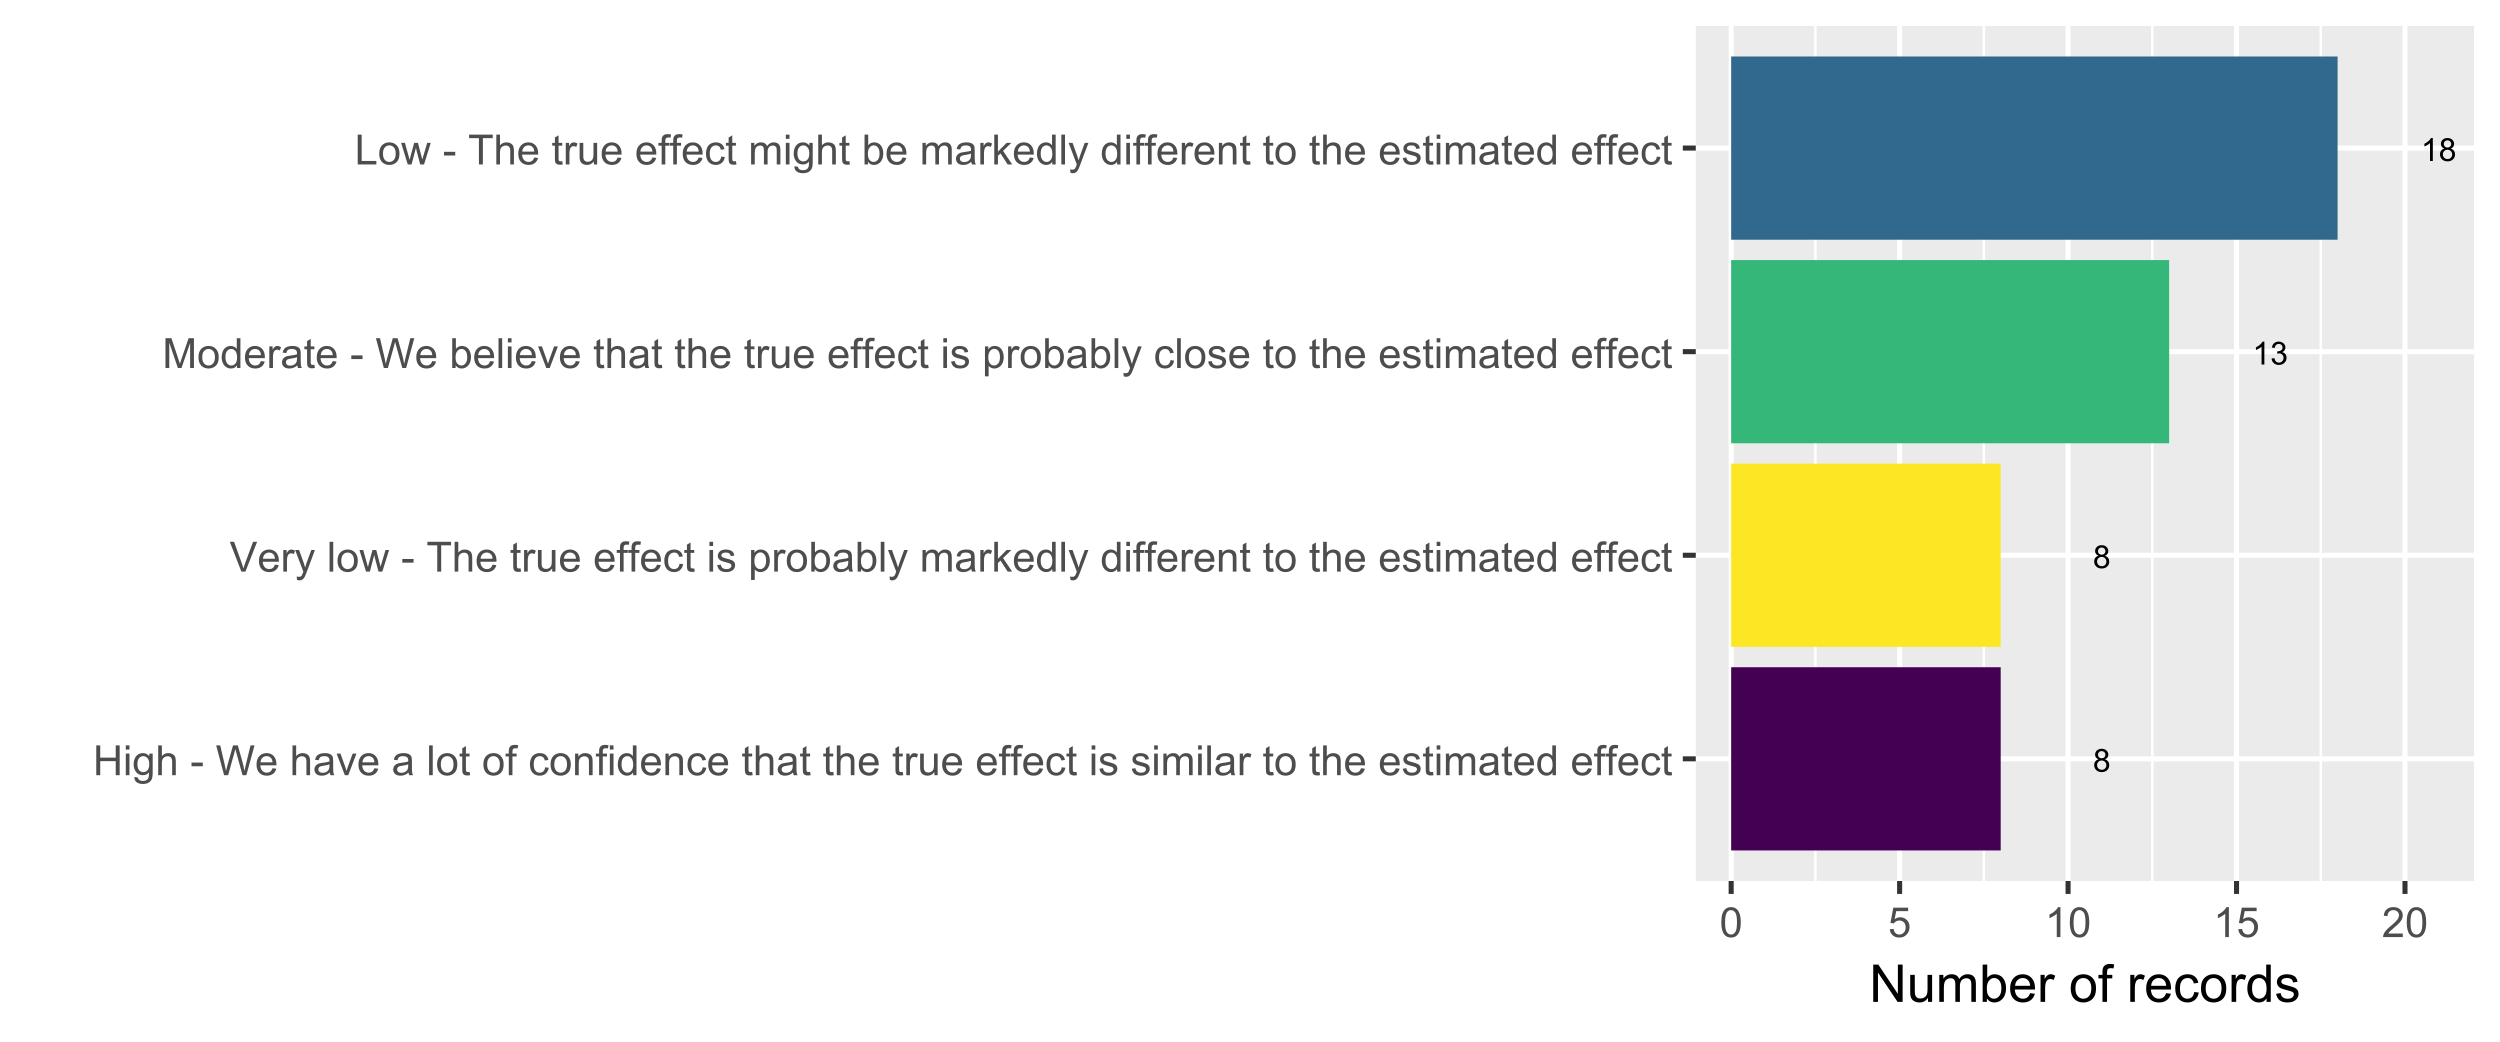 <?xml version="1.0" encoding="UTF-8"?>
<svg xmlns="http://www.w3.org/2000/svg" xmlns:xlink="http://www.w3.org/1999/xlink" width="864" height="360" viewBox="0 0 864 360">
<defs>
<g>
<g id="glyph-0-0">
<path d="M 1.953 -4.285 C 1.551 -4.434 1.25 -4.645 1.055 -4.918 C 0.863 -5.188 0.766 -5.516 0.766 -5.898 C 0.766 -6.473 0.973 -6.957 1.387 -7.348 C 1.797 -7.738 2.348 -7.934 3.035 -7.934 C 3.727 -7.934 4.281 -7.734 4.699 -7.332 C 5.121 -6.934 5.332 -6.445 5.332 -5.871 C 5.332 -5.504 5.234 -5.184 5.043 -4.914 C 4.852 -4.641 4.559 -4.434 4.168 -4.285 C 4.652 -4.129 5.02 -3.871 5.273 -3.52 C 5.527 -3.168 5.656 -2.746 5.656 -2.258 C 5.656 -1.582 5.414 -1.016 4.938 -0.555 C 4.461 -0.094 3.832 0.133 3.051 0.133 C 2.27 0.133 1.641 -0.098 1.164 -0.559 C 0.688 -1.02 0.449 -1.594 0.449 -2.285 C 0.449 -2.801 0.578 -3.23 0.84 -3.578 C 1.098 -3.922 1.469 -4.16 1.953 -4.285 M 1.758 -5.93 C 1.758 -5.555 1.879 -5.25 2.117 -5.012 C 2.359 -4.777 2.672 -4.656 3.055 -4.656 C 3.43 -4.656 3.738 -4.773 3.977 -5.012 C 4.215 -5.246 4.332 -5.535 4.332 -5.875 C 4.332 -6.23 4.211 -6.531 3.965 -6.773 C 3.719 -7.016 3.414 -7.137 3.047 -7.137 C 2.676 -7.137 2.367 -7.02 2.125 -6.781 C 1.879 -6.543 1.758 -6.262 1.758 -5.93 M 1.445 -2.281 C 1.445 -2.004 1.512 -1.734 1.641 -1.477 C 1.773 -1.219 1.969 -1.02 2.227 -0.875 C 2.484 -0.734 2.762 -0.664 3.062 -0.664 C 3.523 -0.664 3.906 -0.812 4.211 -1.109 C 4.512 -1.41 4.664 -1.789 4.664 -2.246 C 4.664 -2.715 4.508 -3.102 4.195 -3.406 C 3.887 -3.711 3.496 -3.863 3.031 -3.863 C 2.574 -3.863 2.195 -3.715 1.895 -3.414 C 1.594 -3.109 1.445 -2.734 1.445 -2.281 Z M 1.445 -2.281 "/>
</g>
<g id="glyph-0-1">
<path d="M 4.113 0 L 3.145 0 L 3.145 -6.184 C 2.91 -5.961 2.602 -5.738 2.223 -5.516 C 1.844 -5.293 1.504 -5.125 1.203 -5.012 L 1.203 -5.949 C 1.746 -6.207 2.219 -6.516 2.625 -6.879 C 3.031 -7.242 3.32 -7.594 3.488 -7.934 L 4.113 -7.934 Z M 4.113 0 "/>
</g>
<g id="glyph-0-2">
<path d="M 0.465 -2.086 L 1.434 -2.215 C 1.547 -1.664 1.734 -1.27 2.004 -1.027 C 2.27 -0.785 2.598 -0.664 2.98 -0.664 C 3.438 -0.664 3.824 -0.82 4.137 -1.137 C 4.453 -1.453 4.609 -1.844 4.609 -2.312 C 4.609 -2.758 4.465 -3.125 4.172 -3.414 C 3.883 -3.703 3.512 -3.848 3.062 -3.848 C 2.879 -3.848 2.648 -3.812 2.379 -3.742 L 2.484 -4.594 C 2.551 -4.586 2.602 -4.582 2.641 -4.582 C 3.055 -4.582 3.426 -4.691 3.758 -4.906 C 4.086 -5.121 4.254 -5.453 4.254 -5.902 C 4.254 -6.258 4.133 -6.555 3.891 -6.785 C 3.652 -7.02 3.34 -7.137 2.961 -7.137 C 2.582 -7.137 2.27 -7.02 2.016 -6.781 C 1.766 -6.543 1.602 -6.188 1.531 -5.715 L 0.562 -5.887 C 0.68 -6.535 0.949 -7.039 1.371 -7.398 C 1.789 -7.758 2.312 -7.934 2.938 -7.934 C 3.367 -7.934 3.766 -7.844 4.129 -7.656 C 4.492 -7.473 4.77 -7.219 4.961 -6.898 C 5.152 -6.578 5.25 -6.242 5.25 -5.883 C 5.25 -5.539 5.16 -5.23 4.977 -4.949 C 4.793 -4.668 4.52 -4.445 4.16 -4.281 C 4.629 -4.172 4.992 -3.949 5.25 -3.609 C 5.508 -3.27 5.637 -2.844 5.637 -2.336 C 5.637 -1.645 5.387 -1.059 4.883 -0.578 C 4.379 -0.102 3.746 0.141 2.977 0.141 C 2.281 0.141 1.707 -0.066 1.246 -0.48 C 0.789 -0.895 0.527 -1.43 0.465 -2.086 Z M 0.465 -2.086 "/>
</g>
<g id="glyph-1-0">
<path d="M 1.152 0 L 1.152 -10.309 L 2.516 -10.309 L 2.516 -6.074 L 7.875 -6.074 L 7.875 -10.309 L 9.238 -10.309 L 9.238 0 L 7.875 0 L 7.875 -4.859 L 2.516 -4.859 L 2.516 0 Z M 1.152 0 "/>
</g>
<g id="glyph-1-1">
<path d="M 0.957 -8.852 L 0.957 -10.309 L 2.223 -10.309 L 2.223 -8.852 L 0.957 -8.852 M 0.957 0 L 0.957 -7.469 L 2.223 -7.469 L 2.223 0 Z M 0.957 0 "/>
</g>
<g id="glyph-1-2">
<path d="M 0.719 0.617 L 1.949 0.801 C 2 1.18 2.141 1.457 2.375 1.633 C 2.691 1.867 3.121 1.984 3.664 1.984 C 4.25 1.984 4.703 1.867 5.02 1.633 C 5.34 1.398 5.555 1.07 5.668 0.648 C 5.734 0.391 5.762 -0.152 5.758 -0.977 C 5.207 -0.324 4.516 0 3.691 0 C 2.664 0 1.871 -0.371 1.309 -1.109 C 0.746 -1.852 0.465 -2.738 0.465 -3.777 C 0.465 -4.488 0.594 -5.145 0.852 -5.75 C 1.109 -6.352 1.48 -6.816 1.973 -7.145 C 2.461 -7.473 3.039 -7.637 3.699 -7.637 C 4.578 -7.637 5.305 -7.281 5.879 -6.566 L 5.879 -7.469 L 7.047 -7.469 L 7.047 -1.012 C 7.047 0.148 6.926 0.973 6.691 1.461 C 6.453 1.945 6.078 2.328 5.566 2.609 C 5.051 2.891 4.422 3.031 3.672 3.031 C 2.781 3.031 2.059 2.828 1.512 2.43 C 0.965 2.027 0.699 1.426 0.719 0.617 M 1.766 -3.867 C 1.766 -2.887 1.961 -2.172 2.348 -1.723 C 2.738 -1.273 3.227 -1.047 3.812 -1.047 C 4.391 -1.047 4.879 -1.27 5.273 -1.719 C 5.668 -2.168 5.863 -2.867 5.863 -3.824 C 5.863 -4.738 5.66 -5.43 5.258 -5.891 C 4.852 -6.355 4.363 -6.59 3.789 -6.59 C 3.227 -6.59 2.75 -6.359 2.355 -5.902 C 1.961 -5.445 1.766 -4.766 1.766 -3.867 Z M 1.766 -3.867 "/>
</g>
<g id="glyph-1-3">
<path d="M 0.949 0 L 0.949 -10.309 L 2.215 -10.309 L 2.215 -6.609 C 2.805 -7.293 3.551 -7.637 4.449 -7.637 C 5.004 -7.637 5.484 -7.527 5.891 -7.309 C 6.301 -7.09 6.594 -6.789 6.766 -6.406 C 6.945 -6.02 7.031 -5.465 7.031 -4.73 L 7.031 0 L 5.766 0 L 5.766 -4.73 C 5.766 -5.363 5.629 -5.824 5.355 -6.113 C 5.078 -6.402 4.691 -6.547 4.191 -6.547 C 3.816 -6.547 3.461 -6.449 3.133 -6.254 C 2.801 -6.059 2.566 -5.797 2.426 -5.465 C 2.285 -5.129 2.215 -4.672 2.215 -4.086 L 2.215 0 Z M 0.949 0 "/>
</g>
<g id="glyph-1-4">
</g>
<g id="glyph-1-5">
<path d="M 0.457 -3.094 L 0.457 -4.367 L 4.344 -4.367 L 4.344 -3.094 Z M 0.457 -3.094 "/>
</g>
<g id="glyph-1-6">
<path d="M 2.91 0 L 0.176 -10.309 L 1.574 -10.309 L 3.145 -3.551 C 3.312 -2.844 3.457 -2.141 3.578 -1.441 C 3.84 -2.543 3.996 -3.18 4.043 -3.348 L 6.004 -10.309 L 7.648 -10.309 L 9.125 -5.09 C 9.496 -3.797 9.766 -2.582 9.93 -1.441 C 10.059 -2.094 10.23 -2.84 10.441 -3.684 L 12.059 -10.309 L 13.43 -10.309 L 10.602 0 L 9.289 0 L 7.117 -7.855 C 6.934 -8.512 6.824 -8.914 6.793 -9.062 C 6.684 -8.59 6.582 -8.188 6.488 -7.855 L 4.305 0 Z M 2.91 0 "/>
</g>
<g id="glyph-1-7">
<path d="M 6.062 -2.406 L 7.367 -2.242 C 7.164 -1.48 6.781 -0.887 6.223 -0.465 C 5.664 -0.043 4.953 0.168 4.086 0.168 C 2.992 0.168 2.125 -0.168 1.488 -0.84 C 0.848 -1.512 0.527 -2.457 0.527 -3.672 C 0.527 -4.926 0.852 -5.902 1.496 -6.594 C 2.145 -7.289 2.984 -7.637 4.016 -7.637 C 5.012 -7.637 5.828 -7.297 6.461 -6.617 C 7.094 -5.938 7.41 -4.98 7.41 -3.746 C 7.41 -3.672 7.41 -3.559 7.402 -3.41 L 1.836 -3.41 C 1.883 -2.59 2.113 -1.961 2.531 -1.527 C 2.949 -1.09 3.469 -0.871 4.094 -0.871 C 4.555 -0.871 4.953 -0.992 5.281 -1.238 C 5.609 -1.48 5.867 -1.871 6.062 -2.406 M 1.906 -4.449 L 6.074 -4.449 C 6.02 -5.078 5.859 -5.551 5.598 -5.863 C 5.195 -6.352 4.672 -6.594 4.027 -6.594 C 3.449 -6.594 2.957 -6.402 2.562 -6.012 C 2.168 -5.621 1.949 -5.102 1.906 -4.449 Z M 1.906 -4.449 "/>
</g>
<g id="glyph-1-8">
<path d="M 5.82 -0.922 C 5.352 -0.523 4.902 -0.242 4.469 -0.078 C 4.035 0.086 3.57 0.168 3.074 0.168 C 2.254 0.168 1.621 -0.031 1.18 -0.434 C 0.742 -0.832 0.52 -1.344 0.52 -1.969 C 0.52 -2.336 0.602 -2.668 0.77 -2.969 C 0.938 -3.273 1.152 -3.516 1.422 -3.699 C 1.691 -3.883 1.996 -4.02 2.336 -4.113 C 2.582 -4.18 2.957 -4.242 3.461 -4.305 C 4.48 -4.426 5.234 -4.57 5.715 -4.738 C 5.723 -4.914 5.723 -5.023 5.723 -5.07 C 5.723 -5.586 5.605 -5.949 5.363 -6.16 C 5.043 -6.445 4.562 -6.59 3.922 -6.59 C 3.328 -6.59 2.887 -6.484 2.605 -6.273 C 2.32 -6.066 2.113 -5.699 1.977 -5.168 L 0.738 -5.336 C 0.852 -5.867 1.035 -6.293 1.293 -6.621 C 1.551 -6.945 1.926 -7.195 2.41 -7.371 C 2.898 -7.547 3.465 -7.637 4.105 -7.637 C 4.742 -7.637 5.262 -7.562 5.66 -7.41 C 6.059 -7.262 6.352 -7.07 6.539 -6.844 C 6.727 -6.617 6.859 -6.332 6.934 -5.984 C 6.977 -5.77 6.996 -5.379 6.996 -4.816 L 6.996 -3.129 C 6.996 -1.953 7.023 -1.207 7.078 -0.898 C 7.129 -0.586 7.238 -0.285 7.398 0 L 6.074 0 C 5.945 -0.262 5.859 -0.57 5.82 -0.922 M 5.715 -3.746 C 5.258 -3.559 4.566 -3.402 3.648 -3.27 C 3.129 -3.195 2.762 -3.109 2.547 -3.016 C 2.328 -2.922 2.164 -2.785 2.047 -2.605 C 1.93 -2.426 1.871 -2.223 1.871 -2.004 C 1.871 -1.668 1.996 -1.387 2.254 -1.16 C 2.508 -0.934 2.883 -0.824 3.375 -0.824 C 3.863 -0.824 4.297 -0.93 4.676 -1.141 C 5.055 -1.355 5.336 -1.648 5.512 -2.02 C 5.648 -2.305 5.715 -2.727 5.715 -3.285 Z M 5.715 -3.746 "/>
</g>
<g id="glyph-1-9">
<path d="M 3.023 0 L 0.184 -7.469 L 1.52 -7.469 L 3.121 -2.996 C 3.297 -2.512 3.453 -2.012 3.602 -1.492 C 3.711 -1.883 3.871 -2.359 4.07 -2.91 L 5.73 -7.469 L 7.031 -7.469 L 4.203 0 Z M 3.023 0 "/>
</g>
<g id="glyph-1-10">
<path d="M 0.922 0 L 0.922 -10.309 L 2.188 -10.309 L 2.188 0 Z M 0.922 0 "/>
</g>
<g id="glyph-1-11">
<path d="M 0.477 -3.734 C 0.477 -5.117 0.863 -6.141 1.633 -6.805 C 2.273 -7.359 3.055 -7.637 3.98 -7.637 C 5.008 -7.637 5.844 -7.301 6.496 -6.625 C 7.148 -5.953 7.473 -5.023 7.473 -3.84 C 7.473 -2.879 7.328 -2.121 7.043 -1.57 C 6.754 -1.02 6.332 -0.594 5.781 -0.289 C 5.23 0.016 4.633 0.168 3.98 0.168 C 2.934 0.168 2.09 -0.168 1.445 -0.836 C 0.801 -1.508 0.477 -2.473 0.477 -3.734 M 1.777 -3.734 C 1.777 -2.777 1.988 -2.062 2.406 -1.586 C 2.82 -1.109 3.348 -0.871 3.98 -0.871 C 4.609 -0.871 5.129 -1.109 5.547 -1.59 C 5.965 -2.066 6.172 -2.797 6.172 -3.777 C 6.172 -4.699 5.965 -5.398 5.543 -5.875 C 5.125 -6.352 4.602 -6.59 3.98 -6.59 C 3.348 -6.59 2.82 -6.352 2.406 -5.879 C 1.988 -5.406 1.777 -4.691 1.777 -3.734 Z M 1.777 -3.734 "/>
</g>
<g id="glyph-1-12">
<path d="M 3.711 -1.133 L 3.895 -0.016 C 3.539 0.062 3.219 0.098 2.938 0.098 C 2.48 0.098 2.125 0.027 1.871 -0.121 C 1.617 -0.266 1.438 -0.457 1.336 -0.691 C 1.234 -0.93 1.18 -1.426 1.18 -2.188 L 1.18 -6.484 L 0.254 -6.484 L 0.254 -7.469 L 1.18 -7.469 L 1.18 -9.316 L 2.441 -10.074 L 2.441 -7.469 L 3.711 -7.469 L 3.711 -6.484 L 2.441 -6.484 L 2.441 -2.117 C 2.441 -1.754 2.461 -1.523 2.508 -1.422 C 2.551 -1.316 2.625 -1.234 2.727 -1.176 C 2.824 -1.113 2.969 -1.082 3.156 -1.082 C 3.297 -1.082 3.484 -1.098 3.711 -1.133 Z M 3.711 -1.133 "/>
</g>
<g id="glyph-1-13">
<path d="M 1.25 0 L 1.25 -6.484 L 0.133 -6.484 L 0.133 -7.469 L 1.25 -7.469 L 1.25 -8.262 C 1.25 -8.762 1.297 -9.137 1.387 -9.379 C 1.508 -9.707 1.723 -9.973 2.027 -10.18 C 2.336 -10.383 2.766 -10.484 3.32 -10.484 C 3.676 -10.484 4.07 -10.441 4.5 -10.355 L 4.309 -9.254 C 4.047 -9.301 3.801 -9.324 3.566 -9.324 C 3.18 -9.324 2.91 -9.242 2.75 -9.078 C 2.59 -8.914 2.512 -8.605 2.512 -8.156 L 2.512 -7.469 L 3.965 -7.469 L 3.965 -6.484 L 2.512 -6.484 L 2.512 0 Z M 1.25 0 "/>
</g>
<g id="glyph-1-14">
<path d="M 5.82 -2.734 L 7.066 -2.574 C 6.93 -1.715 6.582 -1.043 6.023 -0.559 C 5.461 -0.074 4.773 0.168 3.957 0.168 C 2.938 0.168 2.113 -0.164 1.492 -0.832 C 0.871 -1.5 0.562 -2.457 0.562 -3.707 C 0.562 -4.512 0.695 -5.219 0.965 -5.82 C 1.23 -6.426 1.637 -6.879 2.184 -7.184 C 2.73 -7.484 3.324 -7.637 3.965 -7.637 C 4.777 -7.637 5.441 -7.43 5.957 -7.02 C 6.473 -6.609 6.801 -6.027 6.945 -5.273 L 5.715 -5.082 C 5.598 -5.586 5.391 -5.961 5.094 -6.215 C 4.797 -6.469 4.438 -6.594 4.016 -6.594 C 3.379 -6.594 2.859 -6.367 2.461 -5.91 C 2.062 -5.453 1.863 -4.73 1.863 -3.742 C 1.863 -2.738 2.055 -2.008 2.441 -1.555 C 2.824 -1.098 3.324 -0.871 3.945 -0.871 C 4.441 -0.871 4.855 -1.023 5.188 -1.328 C 5.523 -1.633 5.734 -2.102 5.82 -2.734 Z M 5.82 -2.734 "/>
</g>
<g id="glyph-1-15">
<path d="M 0.949 0 L 0.949 -7.469 L 2.09 -7.469 L 2.09 -6.406 C 2.637 -7.227 3.43 -7.637 4.465 -7.637 C 4.914 -7.637 5.328 -7.555 5.707 -7.395 C 6.082 -7.23 6.367 -7.02 6.555 -6.758 C 6.742 -6.496 6.871 -6.184 6.945 -5.82 C 6.992 -5.586 7.016 -5.176 7.016 -4.59 L 7.016 0 L 5.75 0 L 5.75 -4.543 C 5.75 -5.059 5.703 -5.441 5.605 -5.699 C 5.504 -5.953 5.332 -6.156 5.078 -6.312 C 4.828 -6.461 4.535 -6.539 4.199 -6.539 C 3.66 -6.539 3.191 -6.367 2.801 -6.027 C 2.41 -5.684 2.215 -5.035 2.215 -4.078 L 2.215 0 Z M 0.949 0 "/>
</g>
<g id="glyph-1-16">
<path d="M 5.793 0 L 5.793 -0.941 C 5.32 -0.203 4.625 0.168 3.707 0.168 C 3.109 0.168 2.562 0.004 2.062 -0.324 C 1.562 -0.652 1.18 -1.109 0.902 -1.699 C 0.629 -2.285 0.492 -2.961 0.492 -3.727 C 0.492 -4.473 0.617 -5.148 0.863 -5.754 C 1.113 -6.363 1.484 -6.828 1.984 -7.152 C 2.48 -7.473 3.035 -7.637 3.648 -7.637 C 4.098 -7.637 4.5 -7.539 4.852 -7.352 C 5.203 -7.16 5.488 -6.914 5.711 -6.609 L 5.711 -10.309 L 6.969 -10.309 L 6.969 0 L 5.793 0 M 1.793 -3.727 C 1.793 -2.77 1.996 -2.055 2.398 -1.582 C 2.801 -1.109 3.277 -0.871 3.824 -0.871 C 4.379 -0.871 4.848 -1.098 5.234 -1.551 C 5.621 -2.004 5.816 -2.691 5.816 -3.621 C 5.816 -4.645 5.617 -5.395 5.223 -5.871 C 4.832 -6.348 4.344 -6.59 3.77 -6.59 C 3.207 -6.59 2.734 -6.359 2.359 -5.898 C 1.98 -5.441 1.793 -4.715 1.793 -3.727 Z M 1.793 -3.727 "/>
</g>
<g id="glyph-1-17">
<path d="M 0.934 0 L 0.934 -7.469 L 2.074 -7.469 L 2.074 -6.336 C 2.363 -6.863 2.633 -7.215 2.879 -7.383 C 3.125 -7.551 3.395 -7.637 3.691 -7.637 C 4.117 -7.637 4.551 -7.5 4.992 -7.227 L 4.555 -6.055 C 4.246 -6.238 3.938 -6.328 3.629 -6.328 C 3.352 -6.328 3.102 -6.246 2.883 -6.078 C 2.664 -5.91 2.504 -5.68 2.41 -5.387 C 2.27 -4.938 2.199 -4.445 2.199 -3.91 L 2.199 0 Z M 0.934 0 "/>
</g>
<g id="glyph-1-18">
<path d="M 5.844 0 L 5.844 -1.098 C 5.262 -0.254 4.473 0.168 3.473 0.168 C 3.031 0.168 2.621 0.086 2.238 -0.086 C 1.855 -0.254 1.574 -0.465 1.391 -0.719 C 1.203 -0.977 1.074 -1.289 1 -1.66 C 0.945 -1.906 0.922 -2.301 0.922 -2.84 L 0.922 -7.469 L 2.188 -7.469 L 2.188 -3.324 C 2.188 -2.664 2.211 -2.219 2.266 -1.988 C 2.344 -1.656 2.512 -1.395 2.77 -1.207 C 3.027 -1.016 3.348 -0.922 3.727 -0.922 C 4.105 -0.922 4.461 -1.02 4.797 -1.211 C 5.129 -1.406 5.363 -1.672 5.5 -2.008 C 5.641 -2.344 5.711 -2.828 5.711 -3.465 L 5.711 -7.469 L 6.977 -7.469 L 6.977 0 Z M 5.844 0 "/>
</g>
<g id="glyph-1-19">
<path d="M 0.441 -2.23 L 1.695 -2.426 C 1.766 -1.926 1.961 -1.539 2.281 -1.273 C 2.602 -1.004 3.051 -0.871 3.629 -0.871 C 4.211 -0.871 4.641 -0.988 4.922 -1.227 C 5.203 -1.465 5.344 -1.742 5.344 -2.059 C 5.344 -2.348 5.219 -2.57 4.973 -2.734 C 4.797 -2.848 4.367 -2.992 3.676 -3.164 C 2.75 -3.398 2.105 -3.602 1.746 -3.773 C 1.391 -3.941 1.117 -4.18 0.93 -4.484 C 0.746 -4.785 0.652 -5.117 0.652 -5.484 C 0.652 -5.816 0.73 -6.125 0.883 -6.41 C 1.035 -6.691 1.242 -6.93 1.504 -7.117 C 1.703 -7.262 1.969 -7.383 2.309 -7.484 C 2.648 -7.586 3.016 -7.637 3.402 -7.637 C 3.988 -7.637 4.504 -7.551 4.945 -7.383 C 5.391 -7.215 5.715 -6.984 5.926 -6.695 C 6.137 -6.41 6.285 -6.023 6.363 -5.539 L 5.125 -5.371 C 5.07 -5.758 4.906 -6.055 4.637 -6.273 C 4.367 -6.488 3.988 -6.594 3.496 -6.594 C 2.914 -6.594 2.5 -6.5 2.25 -6.309 C 2 -6.113 1.879 -5.891 1.879 -5.633 C 1.879 -5.469 1.93 -5.32 2.031 -5.188 C 2.137 -5.055 2.297 -4.941 2.516 -4.852 C 2.645 -4.805 3.016 -4.695 3.637 -4.527 C 4.531 -4.289 5.156 -4.094 5.508 -3.941 C 5.863 -3.789 6.141 -3.566 6.344 -3.277 C 6.543 -2.984 6.645 -2.625 6.645 -2.195 C 6.645 -1.773 6.52 -1.375 6.273 -1 C 6.027 -0.629 5.676 -0.34 5.211 -0.137 C 4.746 0.066 4.223 0.168 3.637 0.168 C 2.664 0.168 1.926 -0.031 1.418 -0.438 C 0.91 -0.84 0.582 -1.438 0.441 -2.23 Z M 0.441 -2.23 "/>
</g>
<g id="glyph-1-20">
<path d="M 0.949 0 L 0.949 -7.469 L 2.082 -7.469 L 2.082 -6.418 C 2.316 -6.785 2.629 -7.078 3.016 -7.301 C 3.406 -7.523 3.848 -7.637 4.344 -7.637 C 4.898 -7.637 5.352 -7.52 5.707 -7.293 C 6.059 -7.062 6.309 -6.742 6.453 -6.328 C 7.047 -7.199 7.812 -7.637 8.762 -7.637 C 9.5 -7.637 10.07 -7.43 10.469 -7.02 C 10.867 -6.609 11.066 -5.98 11.066 -5.125 L 11.066 0 L 9.809 0 L 9.809 -4.703 C 9.809 -5.211 9.766 -5.574 9.688 -5.797 C 9.602 -6.02 9.453 -6.199 9.238 -6.336 C 9.023 -6.473 8.77 -6.539 8.48 -6.539 C 7.953 -6.539 7.52 -6.363 7.172 -6.016 C 6.824 -5.664 6.652 -5.105 6.652 -4.34 L 6.652 0 L 5.387 0 L 5.387 -4.852 C 5.387 -5.414 5.281 -5.836 5.078 -6.117 C 4.871 -6.398 4.531 -6.539 4.062 -6.539 C 3.707 -6.539 3.379 -6.445 3.078 -6.258 C 2.773 -6.07 2.555 -5.797 2.418 -5.434 C 2.281 -5.074 2.215 -4.555 2.215 -3.875 L 2.215 0 Z M 0.949 0 "/>
</g>
<g id="glyph-1-21">
<path d="M 4.059 0 L 0.062 -10.309 L 1.539 -10.309 L 4.219 -2.82 C 4.434 -2.219 4.613 -1.656 4.762 -1.133 C 4.918 -1.695 5.105 -2.258 5.316 -2.82 L 8.102 -10.309 L 9.492 -10.309 L 5.457 0 Z M 4.059 0 "/>
</g>
<g id="glyph-1-22">
<path d="M 0.895 2.875 L 0.754 1.688 C 1.027 1.762 1.27 1.801 1.477 1.801 C 1.758 1.801 1.984 1.754 2.152 1.66 C 2.32 1.566 2.457 1.434 2.566 1.266 C 2.645 1.141 2.773 0.824 2.953 0.324 C 2.977 0.254 3.016 0.148 3.066 0.016 L 0.23 -7.469 L 1.598 -7.469 L 3.148 -3.145 C 3.352 -2.594 3.531 -2.02 3.691 -1.414 C 3.836 -1.996 4.012 -2.562 4.211 -3.113 L 5.809 -7.469 L 7.074 -7.469 L 4.234 0.125 C 3.93 0.945 3.691 1.512 3.523 1.82 C 3.297 2.238 3.039 2.543 2.75 2.738 C 2.457 2.934 2.113 3.031 1.707 3.031 C 1.465 3.031 1.191 2.98 0.895 2.875 Z M 0.895 2.875 "/>
</g>
<g id="glyph-1-23">
<path d="M 2.328 0 L 0.043 -7.469 L 1.352 -7.469 L 2.539 -3.156 L 2.98 -1.555 C 3 -1.633 3.129 -2.148 3.367 -3.094 L 4.555 -7.469 L 5.855 -7.469 L 6.977 -3.137 L 7.348 -1.707 L 7.777 -3.148 L 9.055 -7.469 L 10.285 -7.469 L 7.953 0 L 6.637 0 L 5.449 -4.473 L 5.16 -5.746 L 3.648 0 Z M 2.328 0 "/>
</g>
<g id="glyph-1-24">
<path d="M 3.734 0 L 3.734 -9.09 L 0.336 -9.09 L 0.336 -10.309 L 8.508 -10.309 L 8.508 -9.09 L 5.098 -9.09 L 5.098 0 Z M 3.734 0 "/>
</g>
<g id="glyph-1-25">
<path d="M 0.949 2.863 L 0.949 -7.469 L 2.102 -7.469 L 2.102 -6.496 C 2.375 -6.875 2.68 -7.16 3.023 -7.352 C 3.367 -7.539 3.781 -7.637 4.27 -7.637 C 4.906 -7.637 5.469 -7.473 5.957 -7.145 C 6.441 -6.816 6.812 -6.352 7.059 -5.754 C 7.309 -5.156 7.434 -4.504 7.434 -3.789 C 7.434 -3.027 7.297 -2.336 7.02 -1.727 C 6.746 -1.113 6.348 -0.645 5.824 -0.32 C 5.301 0.004 4.754 0.168 4.176 0.168 C 3.754 0.168 3.375 0.078 3.039 -0.098 C 2.707 -0.277 2.43 -0.5 2.215 -0.773 L 2.215 2.863 L 0.949 2.863 M 2.094 -3.691 C 2.094 -2.73 2.289 -2.02 2.68 -1.562 C 3.066 -1.102 3.539 -0.871 4.094 -0.871 C 4.656 -0.871 5.137 -1.109 5.539 -1.586 C 5.938 -2.062 6.137 -2.797 6.137 -3.797 C 6.137 -4.75 5.941 -5.461 5.551 -5.934 C 5.16 -6.406 4.691 -6.645 4.148 -6.645 C 3.609 -6.645 3.133 -6.391 2.719 -5.891 C 2.305 -5.383 2.094 -4.652 2.094 -3.691 Z M 2.094 -3.691 "/>
</g>
<g id="glyph-1-26">
<path d="M 2.117 0 L 0.941 0 L 0.941 -10.309 L 2.207 -10.309 L 2.207 -6.629 C 2.742 -7.301 3.426 -7.637 4.254 -7.637 C 4.715 -7.637 5.148 -7.543 5.559 -7.359 C 5.969 -7.172 6.305 -6.914 6.57 -6.578 C 6.836 -6.242 7.043 -5.84 7.191 -5.363 C 7.344 -4.891 7.418 -4.387 7.418 -3.848 C 7.418 -2.566 7.102 -1.578 6.469 -0.879 C 5.836 -0.18 5.078 0.168 4.191 0.168 C 3.309 0.168 2.617 -0.199 2.117 -0.934 L 2.117 0 M 2.102 -3.789 C 2.102 -2.895 2.223 -2.246 2.469 -1.848 C 2.867 -1.199 3.406 -0.871 4.086 -0.871 C 4.637 -0.871 5.117 -1.113 5.52 -1.594 C 5.922 -2.074 6.125 -2.789 6.125 -3.742 C 6.125 -4.715 5.93 -5.434 5.543 -5.898 C 5.156 -6.363 4.691 -6.594 4.141 -6.594 C 3.59 -6.594 3.109 -6.355 2.707 -5.875 C 2.305 -5.395 2.102 -4.699 2.102 -3.789 Z M 2.102 -3.789 "/>
</g>
<g id="glyph-1-27">
<path d="M 0.957 0 L 0.957 -10.309 L 2.223 -10.309 L 2.223 -4.43 L 5.219 -7.469 L 6.855 -7.469 L 4 -4.695 L 7.145 0 L 5.582 0 L 3.113 -3.816 L 2.223 -2.961 L 2.223 0 Z M 0.957 0 "/>
</g>
<g id="glyph-1-28">
<path d="M 1.07 0 L 1.07 -10.309 L 3.121 -10.309 L 5.562 -3.008 C 5.785 -2.328 5.949 -1.82 6.055 -1.484 C 6.172 -1.859 6.355 -2.41 6.602 -3.137 L 9.07 -10.309 L 10.906 -10.309 L 10.906 0 L 9.59 0 L 9.59 -8.629 L 6.594 0 L 5.363 0 L 2.383 -8.773 L 2.383 0 Z M 1.07 0 "/>
</g>
<g id="glyph-1-29">
<path d="M 1.055 0 L 1.055 -10.309 L 2.418 -10.309 L 2.418 -1.215 L 7.496 -1.215 L 7.496 0 Z M 1.055 0 "/>
</g>
<g id="glyph-1-30">
<path d="M 0.598 -5.082 C 0.598 -6.301 0.723 -7.281 0.973 -8.027 C 1.223 -8.77 1.598 -9.344 2.094 -9.746 C 2.586 -10.148 3.207 -10.352 3.957 -10.352 C 4.512 -10.352 4.996 -10.238 5.414 -10.016 C 5.832 -9.793 6.176 -9.473 6.449 -9.055 C 6.719 -8.633 6.934 -8.121 7.086 -7.52 C 7.242 -6.918 7.32 -6.105 7.32 -5.082 C 7.32 -3.875 7.195 -2.898 6.945 -2.156 C 6.699 -1.414 6.328 -0.836 5.832 -0.434 C 5.336 -0.027 4.715 0.176 3.957 0.176 C 2.965 0.176 2.184 -0.18 1.617 -0.895 C 0.938 -1.75 0.598 -3.148 0.598 -5.082 M 1.898 -5.082 C 1.898 -3.391 2.098 -2.266 2.492 -1.703 C 2.887 -1.145 3.379 -0.863 3.957 -0.863 C 4.539 -0.863 5.027 -1.145 5.426 -1.707 C 5.82 -2.27 6.02 -3.395 6.02 -5.082 C 6.02 -6.781 5.82 -7.906 5.426 -8.465 C 5.027 -9.023 4.535 -9.301 3.945 -9.301 C 3.363 -9.301 2.898 -9.055 2.551 -8.562 C 2.117 -7.938 1.898 -6.777 1.898 -5.082 Z M 1.898 -5.082 "/>
</g>
<g id="glyph-1-31">
<path d="M 0.598 -2.699 L 1.926 -2.812 C 2.023 -2.164 2.254 -1.68 2.613 -1.352 C 2.969 -1.027 3.402 -0.863 3.91 -0.863 C 4.52 -0.863 5.035 -1.094 5.457 -1.555 C 5.879 -2.012 6.09 -2.621 6.09 -3.383 C 6.09 -4.105 5.887 -4.672 5.48 -5.09 C 5.074 -5.508 4.543 -5.715 3.887 -5.715 C 3.48 -5.715 3.113 -5.625 2.785 -5.438 C 2.457 -5.254 2.199 -5.012 2.012 -4.719 L 0.824 -4.871 L 1.82 -10.168 L 6.945 -10.168 L 6.945 -8.957 L 2.832 -8.957 L 2.277 -6.188 C 2.898 -6.617 3.547 -6.836 4.227 -6.836 C 5.125 -6.836 5.887 -6.523 6.504 -5.898 C 7.121 -5.277 7.434 -4.473 7.434 -3.496 C 7.434 -2.562 7.16 -1.754 6.617 -1.074 C 5.957 -0.242 5.055 0.176 3.91 0.176 C 2.973 0.176 2.207 -0.086 1.613 -0.613 C 1.02 -1.137 0.684 -1.832 0.598 -2.699 Z M 0.598 -2.699 "/>
</g>
<g id="glyph-1-32">
<path d="M 5.363 0 L 4.098 0 L 4.098 -8.066 C 3.793 -7.773 3.395 -7.484 2.898 -7.191 C 2.406 -6.902 1.961 -6.684 1.566 -6.539 L 1.566 -7.762 C 2.277 -8.094 2.895 -8.5 3.426 -8.973 C 3.953 -9.445 4.328 -9.906 4.551 -10.352 L 5.363 -10.352 Z M 5.363 0 "/>
</g>
<g id="glyph-1-33">
<path d="M 7.25 -1.215 L 7.25 0 L 0.438 0 C 0.426 -0.305 0.477 -0.598 0.582 -0.879 C 0.758 -1.344 1.035 -1.801 1.418 -2.25 C 1.797 -2.699 2.352 -3.219 3.074 -3.812 C 4.191 -4.73 4.949 -5.457 5.344 -5.992 C 5.738 -6.531 5.934 -7.039 5.934 -7.516 C 5.934 -8.02 5.754 -8.441 5.398 -8.785 C 5.039 -9.129 4.57 -9.301 3.992 -9.301 C 3.383 -9.301 2.898 -9.121 2.531 -8.754 C 2.164 -8.387 1.98 -7.883 1.977 -7.234 L 0.676 -7.367 C 0.766 -8.34 1.098 -9.078 1.68 -9.586 C 2.262 -10.094 3.043 -10.352 4.023 -10.352 C 5.012 -10.352 5.793 -10.074 6.371 -9.527 C 6.945 -8.98 7.234 -8.301 7.234 -7.488 C 7.234 -7.074 7.152 -6.672 6.98 -6.273 C 6.812 -5.875 6.531 -5.453 6.141 -5.012 C 5.75 -4.574 5.102 -3.969 4.191 -3.199 C 3.43 -2.562 2.945 -2.129 2.727 -1.902 C 2.512 -1.676 2.336 -1.445 2.195 -1.215 Z M 7.25 -1.215 "/>
</g>
<g id="glyph-2-0">
<path d="M 1.371 0 L 1.371 -12.883 L 3.121 -12.883 L 9.887 -2.77 L 9.887 -12.883 L 11.523 -12.883 L 11.523 0 L 9.773 0 L 3.008 -10.125 L 3.008 0 Z M 1.371 0 "/>
</g>
<g id="glyph-2-1">
<path d="M 7.305 0 L 7.305 -1.371 C 6.578 -0.316 5.59 0.211 4.344 0.211 C 3.789 0.211 3.277 0.105 2.801 -0.105 C 2.32 -0.316 1.969 -0.582 1.734 -0.902 C 1.504 -1.219 1.34 -1.613 1.25 -2.074 C 1.184 -2.383 1.152 -2.875 1.152 -3.551 L 1.152 -9.336 L 2.734 -9.336 L 2.734 -4.156 C 2.734 -3.332 2.766 -2.773 2.828 -2.488 C 2.93 -2.07 3.141 -1.746 3.461 -1.508 C 3.785 -1.27 4.184 -1.152 4.656 -1.152 C 5.133 -1.152 5.578 -1.273 5.992 -1.516 C 6.41 -1.758 6.703 -2.09 6.879 -2.508 C 7.051 -2.93 7.137 -3.535 7.137 -4.332 L 7.137 -9.336 L 8.719 -9.336 L 8.719 0 Z M 7.305 0 "/>
</g>
<g id="glyph-2-2">
<path d="M 1.188 0 L 1.188 -9.336 L 2.602 -9.336 L 2.602 -8.023 C 2.895 -8.48 3.285 -8.848 3.77 -9.129 C 4.258 -9.406 4.809 -9.547 5.43 -9.547 C 6.121 -9.547 6.691 -9.402 7.133 -9.113 C 7.574 -8.828 7.887 -8.426 8.07 -7.91 C 8.805 -9 9.766 -9.547 10.953 -9.547 C 11.875 -9.547 12.59 -9.289 13.086 -8.777 C 13.586 -8.262 13.836 -7.473 13.836 -6.406 L 13.836 0 L 12.262 0 L 12.262 -5.879 C 12.262 -6.512 12.211 -6.969 12.105 -7.246 C 12.004 -7.523 11.816 -7.75 11.547 -7.918 C 11.277 -8.09 10.961 -8.172 10.602 -8.172 C 9.941 -8.172 9.398 -7.957 8.965 -7.52 C 8.531 -7.082 8.312 -6.383 8.312 -5.422 L 8.312 0 L 6.734 0 L 6.734 -6.062 C 6.734 -6.766 6.602 -7.293 6.344 -7.648 C 6.086 -7.996 5.664 -8.172 5.078 -8.172 C 4.633 -8.172 4.223 -8.055 3.844 -7.82 C 3.469 -7.586 3.191 -7.246 3.023 -6.793 C 2.852 -6.344 2.77 -5.691 2.77 -4.844 L 2.77 0 Z M 1.188 0 "/>
</g>
<g id="glyph-2-3">
<path d="M 2.645 0 L 1.18 0 L 1.18 -12.883 L 2.758 -12.883 L 2.758 -8.289 C 3.43 -9.125 4.281 -9.547 5.316 -9.547 C 5.891 -9.547 6.434 -9.43 6.949 -9.199 C 7.461 -8.965 7.883 -8.641 8.215 -8.223 C 8.543 -7.805 8.805 -7.297 8.992 -6.707 C 9.18 -6.113 9.273 -5.48 9.273 -4.809 C 9.273 -3.207 8.875 -1.973 8.086 -1.098 C 7.297 -0.227 6.344 0.211 5.238 0.211 C 4.137 0.211 3.273 -0.25 2.645 -1.168 L 2.645 0 M 2.629 -4.738 C 2.629 -3.617 2.781 -2.809 3.086 -2.312 C 3.582 -1.496 4.258 -1.09 5.105 -1.09 C 5.797 -1.09 6.395 -1.391 6.898 -1.992 C 7.402 -2.59 7.656 -3.484 7.656 -4.676 C 7.656 -5.895 7.414 -6.793 6.93 -7.375 C 6.445 -7.953 5.863 -8.242 5.176 -8.242 C 4.484 -8.242 3.887 -7.945 3.383 -7.344 C 2.879 -6.742 2.629 -5.875 2.629 -4.738 Z M 2.629 -4.738 "/>
</g>
<g id="glyph-2-4">
<path d="M 7.578 -3.008 L 9.211 -2.805 C 8.953 -1.848 8.477 -1.105 7.777 -0.578 C 7.082 -0.055 6.191 0.211 5.105 0.211 C 3.742 0.211 2.66 -0.211 1.859 -1.051 C 1.059 -1.891 0.66 -3.07 0.66 -4.586 C 0.66 -6.156 1.062 -7.375 1.871 -8.242 C 2.68 -9.109 3.73 -9.547 5.02 -9.547 C 6.266 -9.547 7.285 -9.121 8.078 -8.27 C 8.867 -7.422 9.266 -6.227 9.266 -4.684 C 9.266 -4.59 9.262 -4.449 9.254 -4.262 L 2.293 -4.262 C 2.352 -3.238 2.641 -2.453 3.164 -1.906 C 3.684 -1.363 4.336 -1.09 5.117 -1.09 C 5.695 -1.09 6.191 -1.242 6.602 -1.547 C 7.012 -1.852 7.336 -2.336 7.578 -3.008 M 2.383 -5.562 L 7.594 -5.562 C 7.523 -6.348 7.324 -6.938 6.996 -7.328 C 6.492 -7.938 5.84 -8.242 5.035 -8.242 C 4.309 -8.242 3.699 -8 3.203 -7.516 C 2.707 -7.027 2.434 -6.379 2.383 -5.562 Z M 2.383 -5.562 "/>
</g>
<g id="glyph-2-5">
<path d="M 1.168 0 L 1.168 -9.336 L 2.594 -9.336 L 2.594 -7.918 C 2.957 -8.582 3.293 -9.016 3.598 -9.227 C 3.906 -9.438 4.246 -9.547 4.613 -9.547 C 5.148 -9.547 5.688 -9.375 6.242 -9.035 L 5.695 -7.566 C 5.309 -7.797 4.922 -7.91 4.535 -7.91 C 4.188 -7.91 3.879 -7.805 3.602 -7.598 C 3.328 -7.391 3.133 -7.102 3.016 -6.734 C 2.84 -6.172 2.75 -5.555 2.75 -4.887 L 2.75 0 Z M 1.168 0 "/>
</g>
<g id="glyph-2-6">
</g>
<g id="glyph-2-7">
<path d="M 0.598 -4.668 C 0.598 -6.395 1.078 -7.676 2.039 -8.508 C 2.84 -9.199 3.82 -9.547 4.977 -9.547 C 6.258 -9.547 7.305 -9.125 8.121 -8.285 C 8.934 -7.441 9.344 -6.281 9.344 -4.797 C 9.344 -3.598 9.164 -2.652 8.801 -1.965 C 8.441 -1.277 7.918 -0.742 7.23 -0.359 C 6.539 0.02 5.789 0.211 4.977 0.211 C 3.668 0.211 2.613 -0.207 1.805 -1.047 C 1 -1.883 0.598 -3.09 0.598 -4.668 M 2.223 -4.668 C 2.223 -3.473 2.484 -2.578 3.008 -1.98 C 3.527 -1.387 4.184 -1.09 4.977 -1.09 C 5.758 -1.09 6.414 -1.391 6.934 -1.984 C 7.457 -2.586 7.719 -3.496 7.719 -4.719 C 7.719 -5.875 7.453 -6.75 6.93 -7.344 C 6.406 -7.938 5.754 -8.234 4.977 -8.234 C 4.184 -8.234 3.527 -7.938 3.008 -7.348 C 2.484 -6.754 2.223 -5.863 2.223 -4.668 Z M 2.223 -4.668 "/>
</g>
<g id="glyph-2-8">
<path d="M 1.562 0 L 1.562 -8.102 L 0.168 -8.102 L 0.168 -9.336 L 1.562 -9.336 L 1.562 -10.328 C 1.562 -10.953 1.621 -11.418 1.73 -11.727 C 1.883 -12.133 2.152 -12.469 2.535 -12.723 C 2.918 -12.977 3.457 -13.105 4.148 -13.105 C 4.594 -13.105 5.086 -13.051 5.625 -12.945 L 5.387 -11.566 C 5.059 -11.625 4.75 -11.656 4.457 -11.656 C 3.977 -11.656 3.637 -11.551 3.438 -11.348 C 3.238 -11.141 3.137 -10.758 3.137 -10.195 L 3.137 -9.336 L 4.957 -9.336 L 4.957 -8.102 L 3.137 -8.102 L 3.137 0 Z M 1.562 0 "/>
</g>
<g id="glyph-2-9">
<path d="M 7.277 -3.418 L 8.832 -3.219 C 8.664 -2.145 8.227 -1.305 7.527 -0.699 C 6.828 -0.094 5.969 0.211 4.949 0.211 C 3.672 0.211 2.645 -0.207 1.867 -1.043 C 1.09 -1.875 0.703 -3.074 0.703 -4.633 C 0.703 -5.641 0.871 -6.523 1.203 -7.277 C 1.539 -8.031 2.047 -8.602 2.73 -8.977 C 3.41 -9.355 4.152 -9.547 4.957 -9.547 C 5.969 -9.547 6.801 -9.289 7.445 -8.777 C 8.09 -8.262 8.5 -7.535 8.684 -6.594 L 7.145 -6.355 C 7 -6.98 6.738 -7.453 6.367 -7.77 C 5.996 -8.086 5.547 -8.242 5.02 -8.242 C 4.223 -8.242 3.574 -7.957 3.078 -7.387 C 2.578 -6.816 2.328 -5.91 2.328 -4.676 C 2.328 -3.422 2.57 -2.512 3.051 -1.941 C 3.531 -1.375 4.156 -1.09 4.93 -1.09 C 5.551 -1.09 6.07 -1.281 6.484 -1.66 C 6.902 -2.043 7.164 -2.629 7.277 -3.418 Z M 7.277 -3.418 "/>
</g>
<g id="glyph-2-10">
<path d="M 7.242 0 L 7.242 -1.18 C 6.648 -0.254 5.781 0.211 4.633 0.211 C 3.887 0.211 3.203 0.004 2.578 -0.406 C 1.957 -0.812 1.473 -1.387 1.129 -2.121 C 0.785 -2.859 0.617 -3.703 0.617 -4.656 C 0.617 -5.59 0.77 -6.434 1.082 -7.195 C 1.391 -7.953 1.855 -8.535 2.477 -8.938 C 3.098 -9.344 3.793 -9.547 4.562 -9.547 C 5.125 -9.547 5.625 -9.426 6.062 -9.188 C 6.504 -8.953 6.859 -8.641 7.137 -8.262 L 7.137 -12.883 L 8.711 -12.883 L 8.711 0 L 7.242 0 M 2.242 -4.656 C 2.242 -3.461 2.492 -2.57 2.996 -1.977 C 3.5 -1.387 4.094 -1.09 4.781 -1.09 C 5.473 -1.09 6.059 -1.371 6.543 -1.938 C 7.027 -2.504 7.27 -3.367 7.27 -4.527 C 7.27 -5.805 7.023 -6.742 6.531 -7.34 C 6.039 -7.938 5.43 -8.234 4.711 -8.234 C 4.008 -8.234 3.422 -7.949 2.949 -7.375 C 2.477 -6.801 2.242 -5.895 2.242 -4.656 Z M 2.242 -4.656 "/>
</g>
<g id="glyph-2-11">
<path d="M 0.555 -2.785 L 2.117 -3.031 C 2.207 -2.406 2.449 -1.926 2.852 -1.59 C 3.254 -1.258 3.812 -1.09 4.535 -1.09 C 5.262 -1.09 5.801 -1.238 6.152 -1.535 C 6.504 -1.828 6.68 -2.176 6.68 -2.574 C 6.68 -2.934 6.523 -3.215 6.215 -3.418 C 5.996 -3.559 5.457 -3.738 4.598 -3.953 C 3.438 -4.246 2.633 -4.5 2.184 -4.715 C 1.734 -4.93 1.395 -5.227 1.164 -5.602 C 0.934 -5.98 0.816 -6.398 0.816 -6.855 C 0.816 -7.27 0.914 -7.656 1.102 -8.012 C 1.293 -8.367 1.551 -8.66 1.883 -8.895 C 2.125 -9.074 2.461 -9.23 2.887 -9.355 C 3.312 -9.48 3.766 -9.547 4.254 -9.547 C 4.984 -9.547 5.629 -9.438 6.184 -9.227 C 6.738 -9.016 7.145 -8.73 7.41 -8.371 C 7.672 -8.012 7.855 -7.527 7.953 -6.926 L 6.406 -6.715 C 6.336 -7.195 6.133 -7.57 5.797 -7.84 C 5.461 -8.109 4.984 -8.242 4.367 -8.242 C 3.641 -8.242 3.121 -8.125 2.812 -7.883 C 2.5 -7.645 2.348 -7.363 2.348 -7.039 C 2.348 -6.836 2.41 -6.648 2.539 -6.484 C 2.668 -6.316 2.871 -6.176 3.148 -6.062 C 3.305 -6.004 3.77 -5.871 4.543 -5.66 C 5.664 -5.359 6.445 -5.117 6.887 -4.926 C 7.328 -4.734 7.676 -4.457 7.93 -4.094 C 8.18 -3.73 8.305 -3.281 8.305 -2.742 C 8.305 -2.215 8.152 -1.719 7.844 -1.254 C 7.535 -0.785 7.094 -0.426 6.512 -0.172 C 5.934 0.082 5.277 0.211 4.543 0.211 C 3.332 0.211 2.406 -0.043 1.77 -0.547 C 1.137 -1.047 0.73 -1.797 0.555 -2.785 Z M 0.555 -2.785 "/>
</g>
</g>
<clipPath id="clip-0">
<path clip-rule="nonzero" d="M 586.062 8.965 L 855.031 8.965 L 855.031 304.469 L 586.062 304.469 Z M 586.062 8.965 "/>
</clipPath>
<clipPath id="clip-1">
<path clip-rule="nonzero" d="M 626 8.965 L 628 8.965 L 628 304.469 L 626 304.469 Z M 626 8.965 "/>
</clipPath>
<clipPath id="clip-2">
<path clip-rule="nonzero" d="M 685 8.965 L 687 8.965 L 687 304.469 L 685 304.469 Z M 685 8.965 "/>
</clipPath>
<clipPath id="clip-3">
<path clip-rule="nonzero" d="M 743 8.965 L 745 8.965 L 745 304.469 L 743 304.469 Z M 743 8.965 "/>
</clipPath>
<clipPath id="clip-4">
<path clip-rule="nonzero" d="M 801 8.965 L 803 8.965 L 803 304.469 L 801 304.469 Z M 801 8.965 "/>
</clipPath>
<clipPath id="clip-5">
<path clip-rule="nonzero" d="M 586.062 261 L 855.031 261 L 855.031 264 L 586.062 264 Z M 586.062 261 "/>
</clipPath>
<clipPath id="clip-6">
<path clip-rule="nonzero" d="M 586.062 191 L 855.031 191 L 855.031 193 L 586.062 193 Z M 586.062 191 "/>
</clipPath>
<clipPath id="clip-7">
<path clip-rule="nonzero" d="M 586.062 120 L 855.031 120 L 855.031 123 L 586.062 123 Z M 586.062 120 "/>
</clipPath>
<clipPath id="clip-8">
<path clip-rule="nonzero" d="M 586.062 50 L 855.031 50 L 855.031 53 L 586.062 53 Z M 586.062 50 "/>
</clipPath>
<clipPath id="clip-9">
<path clip-rule="nonzero" d="M 597 8.965 L 600 8.965 L 600 304.469 L 597 304.469 Z M 597 8.965 "/>
</clipPath>
<clipPath id="clip-10">
<path clip-rule="nonzero" d="M 655 8.965 L 658 8.965 L 658 304.469 L 655 304.469 Z M 655 8.965 "/>
</clipPath>
<clipPath id="clip-11">
<path clip-rule="nonzero" d="M 713 8.965 L 716 8.965 L 716 304.469 L 713 304.469 Z M 713 8.965 "/>
</clipPath>
<clipPath id="clip-12">
<path clip-rule="nonzero" d="M 772 8.965 L 774 8.965 L 774 304.469 L 772 304.469 Z M 772 8.965 "/>
</clipPath>
<clipPath id="clip-13">
<path clip-rule="nonzero" d="M 830 8.965 L 833 8.965 L 833 304.469 L 830 304.469 Z M 830 8.965 "/>
</clipPath>
</defs>
<rect x="-86.4" y="-36" width="1036.8" height="432" fill="rgb(100%, 100%, 100%)" fill-opacity="1"/>
<rect x="-86.4" y="-36" width="1036.8" height="432" fill="rgb(100%, 100%, 100%)" fill-opacity="1"/>
<path fill="none" stroke-width="1.746" stroke-linecap="round" stroke-linejoin="round" stroke="rgb(100%, 100%, 100%)" stroke-opacity="1" stroke-miterlimit="10" d="M 0 360 L 864 360 L 864 0 L 0 0 Z M 0 360 "/>
<g clip-path="url(#clip-0)">
<path fill-rule="nonzero" fill="rgb(92.157%, 92.157%, 92.157%)" fill-opacity="1" d="M 586.062 304.469 L 855.031 304.469 L 855.031 8.965 L 586.062 8.965 Z M 586.062 304.469 "/>
</g>
<g clip-path="url(#clip-1)">
<path fill="none" stroke-width="0.873" stroke-linecap="butt" stroke-linejoin="round" stroke="rgb(100%, 100%, 100%)" stroke-opacity="1" stroke-miterlimit="10" d="M 627.398 304.469 L 627.398 8.965 "/>
</g>
<g clip-path="url(#clip-2)">
<path fill="none" stroke-width="0.873" stroke-linecap="butt" stroke-linejoin="round" stroke="rgb(100%, 100%, 100%)" stroke-opacity="1" stroke-miterlimit="10" d="M 685.617 304.469 L 685.617 8.965 "/>
</g>
<g clip-path="url(#clip-3)">
<path fill="none" stroke-width="0.873" stroke-linecap="butt" stroke-linejoin="round" stroke="rgb(100%, 100%, 100%)" stroke-opacity="1" stroke-miterlimit="10" d="M 743.836 304.469 L 743.836 8.965 "/>
</g>
<g clip-path="url(#clip-4)">
<path fill="none" stroke-width="0.873" stroke-linecap="butt" stroke-linejoin="round" stroke="rgb(100%, 100%, 100%)" stroke-opacity="1" stroke-miterlimit="10" d="M 802.055 304.469 L 802.055 8.965 "/>
</g>
<g clip-path="url(#clip-5)">
<path fill="none" stroke-width="1.746" stroke-linecap="butt" stroke-linejoin="round" stroke="rgb(100%, 100%, 100%)" stroke-opacity="1" stroke-miterlimit="10" d="M 586.062 262.254 L 855.035 262.254 "/>
</g>
<g clip-path="url(#clip-6)">
<path fill="none" stroke-width="1.746" stroke-linecap="butt" stroke-linejoin="round" stroke="rgb(100%, 100%, 100%)" stroke-opacity="1" stroke-miterlimit="10" d="M 586.062 191.898 L 855.035 191.898 "/>
</g>
<g clip-path="url(#clip-7)">
<path fill="none" stroke-width="1.746" stroke-linecap="butt" stroke-linejoin="round" stroke="rgb(100%, 100%, 100%)" stroke-opacity="1" stroke-miterlimit="10" d="M 586.062 121.539 L 855.035 121.539 "/>
</g>
<g clip-path="url(#clip-8)">
<path fill="none" stroke-width="1.746" stroke-linecap="butt" stroke-linejoin="round" stroke="rgb(100%, 100%, 100%)" stroke-opacity="1" stroke-miterlimit="10" d="M 586.062 51.18 L 855.035 51.18 "/>
</g>
<g clip-path="url(#clip-9)">
<path fill="none" stroke-width="1.746" stroke-linecap="butt" stroke-linejoin="round" stroke="rgb(100%, 100%, 100%)" stroke-opacity="1" stroke-miterlimit="10" d="M 598.289 304.469 L 598.289 8.965 "/>
</g>
<g clip-path="url(#clip-10)">
<path fill="none" stroke-width="1.746" stroke-linecap="butt" stroke-linejoin="round" stroke="rgb(100%, 100%, 100%)" stroke-opacity="1" stroke-miterlimit="10" d="M 656.508 304.469 L 656.508 8.965 "/>
</g>
<g clip-path="url(#clip-11)">
<path fill="none" stroke-width="1.746" stroke-linecap="butt" stroke-linejoin="round" stroke="rgb(100%, 100%, 100%)" stroke-opacity="1" stroke-miterlimit="10" d="M 714.727 304.469 L 714.727 8.965 "/>
</g>
<g clip-path="url(#clip-12)">
<path fill="none" stroke-width="1.746" stroke-linecap="butt" stroke-linejoin="round" stroke="rgb(100%, 100%, 100%)" stroke-opacity="1" stroke-miterlimit="10" d="M 772.945 304.469 L 772.945 8.965 "/>
</g>
<g clip-path="url(#clip-13)">
<path fill="none" stroke-width="1.746" stroke-linecap="butt" stroke-linejoin="round" stroke="rgb(100%, 100%, 100%)" stroke-opacity="1" stroke-miterlimit="10" d="M 831.164 304.469 L 831.164 8.965 "/>
</g>
<path fill-rule="nonzero" fill="rgb(26.667%, 0.392%, 32.941%)" fill-opacity="1" d="M 598.289 293.914 L 691.438 293.914 L 691.438 230.594 L 598.289 230.594 Z M 598.289 293.914 "/>
<path fill-rule="nonzero" fill="rgb(19.216%, 40.784%, 55.686%)" fill-opacity="1" d="M 598.289 82.844 L 807.875 82.844 L 807.875 19.523 L 598.289 19.523 Z M 598.289 82.844 "/>
<path fill-rule="nonzero" fill="rgb(20.784%, 71.765%, 47.451%)" fill-opacity="1" d="M 598.289 153.199 L 749.656 153.199 L 749.656 89.879 L 598.289 89.879 Z M 598.289 153.199 "/>
<path fill-rule="nonzero" fill="rgb(99.216%, 90.588%, 14.51%)" fill-opacity="1" d="M 598.289 223.559 L 691.438 223.559 L 691.438 160.238 L 598.289 160.238 Z M 598.289 223.559 "/>
<g fill="rgb(0%, 0%, 0%)" fill-opacity="1">
<use xlink:href="#glyph-0-0" x="723.301" y="266.707"/>
</g>
<g fill="rgb(0%, 0%, 0%)" fill-opacity="1">
<use xlink:href="#glyph-0-1" x="836.668" y="55.633"/>
<use xlink:href="#glyph-0-0" x="842.808" y="55.633"/>
</g>
<g fill="rgb(0%, 0%, 0%)" fill-opacity="1">
<use xlink:href="#glyph-0-1" x="778.449" y="125.988"/>
<use xlink:href="#glyph-0-2" x="784.589" y="125.988"/>
</g>
<g fill="rgb(0%, 0%, 0%)" fill-opacity="1">
<use xlink:href="#glyph-0-0" x="723.301" y="196.348"/>
</g>
<g fill="rgb(30.196%, 30.196%, 30.196%)" fill-opacity="1">
<use xlink:href="#glyph-1-0" x="32.121" y="267.91"/>
<use xlink:href="#glyph-1-1" x="42.52" y="267.91"/>
<use xlink:href="#glyph-1-2" x="45.72" y="267.91"/>
<use xlink:href="#glyph-1-3" x="53.728" y="267.91"/>
<use xlink:href="#glyph-1-4" x="61.737" y="267.91"/>
<use xlink:href="#glyph-1-5" x="65.737" y="267.91"/>
<use xlink:href="#glyph-1-4" x="70.533" y="267.91"/>
<use xlink:href="#glyph-1-6" x="74.534" y="267.91"/>
<use xlink:href="#glyph-1-7" x="88.125" y="267.91"/>
<use xlink:href="#glyph-1-4" x="96.134" y="267.91"/>
<use xlink:href="#glyph-1-3" x="100.134" y="267.91"/>
<use xlink:href="#glyph-1-8" x="108.143" y="267.91"/>
<use xlink:href="#glyph-1-9" x="116.152" y="267.91"/>
<use xlink:href="#glyph-1-7" x="123.352" y="267.91"/>
<use xlink:href="#glyph-1-4" x="131.36" y="267.91"/>
<use xlink:href="#glyph-1-8" x="135.361" y="267.91"/>
<use xlink:href="#glyph-1-4" x="143.37" y="267.91"/>
<use xlink:href="#glyph-1-10" x="147.37" y="267.91"/>
<use xlink:href="#glyph-1-11" x="150.57" y="267.91"/>
<use xlink:href="#glyph-1-12" x="158.578" y="267.91"/>
<use xlink:href="#glyph-1-4" x="162.579" y="267.91"/>
<use xlink:href="#glyph-1-11" x="166.58" y="267.91"/>
<use xlink:href="#glyph-1-13" x="174.588" y="267.91"/>
<use xlink:href="#glyph-1-4" x="178.589" y="267.91"/>
<use xlink:href="#glyph-1-14" x="182.59" y="267.91"/>
<use xlink:href="#glyph-1-11" x="189.79" y="267.91"/>
<use xlink:href="#glyph-1-15" x="197.798" y="267.91"/>
<use xlink:href="#glyph-1-13" x="205.807" y="267.91"/>
<use xlink:href="#glyph-1-1" x="209.808" y="267.91"/>
<use xlink:href="#glyph-1-16" x="213.007" y="267.91"/>
<use xlink:href="#glyph-1-7" x="221.016" y="267.91"/>
<use xlink:href="#glyph-1-15" x="229.024" y="267.91"/>
<use xlink:href="#glyph-1-14" x="237.033" y="267.91"/>
<use xlink:href="#glyph-1-7" x="244.233" y="267.91"/>
<use xlink:href="#glyph-1-4" x="252.241" y="267.91"/>
<use xlink:href="#glyph-1-12" x="256.242" y="267.91"/>
<use xlink:href="#glyph-1-3" x="260.243" y="267.91"/>
<use xlink:href="#glyph-1-8" x="268.252" y="267.91"/>
<use xlink:href="#glyph-1-12" x="276.26" y="267.91"/>
<use xlink:href="#glyph-1-4" x="280.261" y="267.91"/>
<use xlink:href="#glyph-1-12" x="284.262" y="267.91"/>
<use xlink:href="#glyph-1-3" x="288.262" y="267.91"/>
<use xlink:href="#glyph-1-7" x="296.271" y="267.91"/>
<use xlink:href="#glyph-1-4" x="304.28" y="267.91"/>
<use xlink:href="#glyph-1-12" x="308.28" y="267.91"/>
<use xlink:href="#glyph-1-17" x="312.281" y="267.91"/>
<use xlink:href="#glyph-1-18" x="317.077" y="267.91"/>
<use xlink:href="#glyph-1-7" x="325.085" y="267.91"/>
<use xlink:href="#glyph-1-4" x="333.094" y="267.91"/>
<use xlink:href="#glyph-1-7" x="337.095" y="267.91"/>
<use xlink:href="#glyph-1-13" x="345.103" y="267.91"/>
<use xlink:href="#glyph-1-13" x="349.104" y="267.91"/>
<use xlink:href="#glyph-1-7" x="353.105" y="267.91"/>
<use xlink:href="#glyph-1-14" x="361.113" y="267.91"/>
<use xlink:href="#glyph-1-12" x="368.313" y="267.91"/>
<use xlink:href="#glyph-1-4" x="372.314" y="267.91"/>
<use xlink:href="#glyph-1-1" x="376.315" y="267.91"/>
<use xlink:href="#glyph-1-19" x="379.514" y="267.91"/>
<use xlink:href="#glyph-1-4" x="386.714" y="267.91"/>
<use xlink:href="#glyph-1-19" x="390.715" y="267.91"/>
<use xlink:href="#glyph-1-1" x="397.915" y="267.91"/>
<use xlink:href="#glyph-1-20" x="401.114" y="267.91"/>
<use xlink:href="#glyph-1-1" x="413.109" y="267.91"/>
<use xlink:href="#glyph-1-10" x="416.309" y="267.91"/>
<use xlink:href="#glyph-1-8" x="419.508" y="267.91"/>
<use xlink:href="#glyph-1-17" x="427.516" y="267.91"/>
<use xlink:href="#glyph-1-4" x="432.312" y="267.91"/>
<use xlink:href="#glyph-1-12" x="436.312" y="267.91"/>
<use xlink:href="#glyph-1-11" x="440.313" y="267.91"/>
<use xlink:href="#glyph-1-4" x="448.322" y="267.91"/>
<use xlink:href="#glyph-1-12" x="452.323" y="267.91"/>
<use xlink:href="#glyph-1-3" x="456.323" y="267.91"/>
<use xlink:href="#glyph-1-7" x="464.332" y="267.91"/>
<use xlink:href="#glyph-1-4" x="472.341" y="267.91"/>
<use xlink:href="#glyph-1-7" x="476.341" y="267.91"/>
<use xlink:href="#glyph-1-19" x="484.35" y="267.91"/>
<use xlink:href="#glyph-1-12" x="491.55" y="267.91"/>
<use xlink:href="#glyph-1-1" x="495.551" y="267.91"/>
<use xlink:href="#glyph-1-20" x="498.75" y="267.91"/>
<use xlink:href="#glyph-1-8" x="510.745" y="267.91"/>
<use xlink:href="#glyph-1-12" x="518.754" y="267.91"/>
<use xlink:href="#glyph-1-7" x="522.755" y="267.91"/>
<use xlink:href="#glyph-1-16" x="530.763" y="267.91"/>
<use xlink:href="#glyph-1-4" x="538.772" y="267.91"/>
<use xlink:href="#glyph-1-7" x="542.773" y="267.91"/>
<use xlink:href="#glyph-1-13" x="550.781" y="267.91"/>
<use xlink:href="#glyph-1-13" x="554.782" y="267.91"/>
<use xlink:href="#glyph-1-7" x="558.783" y="267.91"/>
<use xlink:href="#glyph-1-14" x="566.791" y="267.91"/>
<use xlink:href="#glyph-1-12" x="573.991" y="267.91"/>
</g>
<g fill="rgb(30.196%, 30.196%, 30.196%)" fill-opacity="1">
<use xlink:href="#glyph-1-21" x="79.363" y="197.551"/>
<use xlink:href="#glyph-1-7" x="88.968" y="197.551"/>
<use xlink:href="#glyph-1-17" x="96.977" y="197.551"/>
<use xlink:href="#glyph-1-22" x="101.772" y="197.551"/>
<use xlink:href="#glyph-1-4" x="108.972" y="197.551"/>
<use xlink:href="#glyph-1-10" x="112.973" y="197.551"/>
<use xlink:href="#glyph-1-11" x="116.172" y="197.551"/>
<use xlink:href="#glyph-1-23" x="124.18" y="197.551"/>
<use xlink:href="#glyph-1-4" x="134.58" y="197.551"/>
<use xlink:href="#glyph-1-5" x="138.58" y="197.551"/>
<use xlink:href="#glyph-1-4" x="143.376" y="197.551"/>
<use xlink:href="#glyph-1-24" x="147.377" y="197.551"/>
<use xlink:href="#glyph-1-3" x="156.173" y="197.551"/>
<use xlink:href="#glyph-1-7" x="164.181" y="197.551"/>
<use xlink:href="#glyph-1-4" x="172.19" y="197.551"/>
<use xlink:href="#glyph-1-12" x="176.191" y="197.551"/>
<use xlink:href="#glyph-1-17" x="180.191" y="197.551"/>
<use xlink:href="#glyph-1-18" x="184.987" y="197.551"/>
<use xlink:href="#glyph-1-7" x="192.995" y="197.551"/>
<use xlink:href="#glyph-1-4" x="201.004" y="197.551"/>
<use xlink:href="#glyph-1-7" x="205.005" y="197.551"/>
<use xlink:href="#glyph-1-13" x="213.013" y="197.551"/>
<use xlink:href="#glyph-1-13" x="217.014" y="197.551"/>
<use xlink:href="#glyph-1-7" x="221.015" y="197.551"/>
<use xlink:href="#glyph-1-14" x="229.023" y="197.551"/>
<use xlink:href="#glyph-1-12" x="236.223" y="197.551"/>
<use xlink:href="#glyph-1-4" x="240.224" y="197.551"/>
<use xlink:href="#glyph-1-1" x="244.225" y="197.551"/>
<use xlink:href="#glyph-1-19" x="247.424" y="197.551"/>
<use xlink:href="#glyph-1-4" x="254.624" y="197.551"/>
<use xlink:href="#glyph-1-25" x="258.625" y="197.551"/>
<use xlink:href="#glyph-1-17" x="266.634" y="197.551"/>
<use xlink:href="#glyph-1-11" x="271.429" y="197.551"/>
<use xlink:href="#glyph-1-26" x="279.438" y="197.551"/>
<use xlink:href="#glyph-1-8" x="287.446" y="197.551"/>
<use xlink:href="#glyph-1-26" x="295.455" y="197.551"/>
<use xlink:href="#glyph-1-10" x="303.463" y="197.551"/>
<use xlink:href="#glyph-1-22" x="306.663" y="197.551"/>
<use xlink:href="#glyph-1-4" x="313.863" y="197.551"/>
<use xlink:href="#glyph-1-20" x="317.863" y="197.551"/>
<use xlink:href="#glyph-1-8" x="329.859" y="197.551"/>
<use xlink:href="#glyph-1-17" x="337.867" y="197.551"/>
<use xlink:href="#glyph-1-27" x="342.663" y="197.551"/>
<use xlink:href="#glyph-1-7" x="349.863" y="197.551"/>
<use xlink:href="#glyph-1-16" x="357.871" y="197.551"/>
<use xlink:href="#glyph-1-10" x="365.88" y="197.551"/>
<use xlink:href="#glyph-1-22" x="369.079" y="197.551"/>
<use xlink:href="#glyph-1-4" x="376.279" y="197.551"/>
<use xlink:href="#glyph-1-16" x="380.28" y="197.551"/>
<use xlink:href="#glyph-1-1" x="388.288" y="197.551"/>
<use xlink:href="#glyph-1-13" x="391.488" y="197.551"/>
<use xlink:href="#glyph-1-13" x="395.488" y="197.551"/>
<use xlink:href="#glyph-1-7" x="399.489" y="197.551"/>
<use xlink:href="#glyph-1-17" x="407.498" y="197.551"/>
<use xlink:href="#glyph-1-7" x="412.293" y="197.551"/>
<use xlink:href="#glyph-1-15" x="420.302" y="197.551"/>
<use xlink:href="#glyph-1-12" x="428.31" y="197.551"/>
<use xlink:href="#glyph-1-4" x="432.311" y="197.551"/>
<use xlink:href="#glyph-1-12" x="436.312" y="197.551"/>
<use xlink:href="#glyph-1-11" x="440.312" y="197.551"/>
<use xlink:href="#glyph-1-4" x="448.321" y="197.551"/>
<use xlink:href="#glyph-1-12" x="452.322" y="197.551"/>
<use xlink:href="#glyph-1-3" x="456.323" y="197.551"/>
<use xlink:href="#glyph-1-7" x="464.331" y="197.551"/>
<use xlink:href="#glyph-1-4" x="472.34" y="197.551"/>
<use xlink:href="#glyph-1-7" x="476.341" y="197.551"/>
<use xlink:href="#glyph-1-19" x="484.349" y="197.551"/>
<use xlink:href="#glyph-1-12" x="491.549" y="197.551"/>
<use xlink:href="#glyph-1-1" x="495.55" y="197.551"/>
<use xlink:href="#glyph-1-20" x="498.749" y="197.551"/>
<use xlink:href="#glyph-1-8" x="510.745" y="197.551"/>
<use xlink:href="#glyph-1-12" x="518.753" y="197.551"/>
<use xlink:href="#glyph-1-7" x="522.754" y="197.551"/>
<use xlink:href="#glyph-1-16" x="530.763" y="197.551"/>
<use xlink:href="#glyph-1-4" x="538.771" y="197.551"/>
<use xlink:href="#glyph-1-7" x="542.772" y="197.551"/>
<use xlink:href="#glyph-1-13" x="550.78" y="197.551"/>
<use xlink:href="#glyph-1-13" x="554.781" y="197.551"/>
<use xlink:href="#glyph-1-7" x="558.782" y="197.551"/>
<use xlink:href="#glyph-1-14" x="566.791" y="197.551"/>
<use xlink:href="#glyph-1-12" x="573.991" y="197.551"/>
</g>
<g fill="rgb(30.196%, 30.196%, 30.196%)" fill-opacity="1">
<use xlink:href="#glyph-1-28" x="56.117" y="127.191"/>
<use xlink:href="#glyph-1-11" x="68.112" y="127.191"/>
<use xlink:href="#glyph-1-16" x="76.121" y="127.191"/>
<use xlink:href="#glyph-1-7" x="84.13" y="127.191"/>
<use xlink:href="#glyph-1-17" x="92.138" y="127.191"/>
<use xlink:href="#glyph-1-8" x="96.934" y="127.191"/>
<use xlink:href="#glyph-1-12" x="104.942" y="127.191"/>
<use xlink:href="#glyph-1-7" x="108.943" y="127.191"/>
<use xlink:href="#glyph-1-4" x="116.952" y="127.191"/>
<use xlink:href="#glyph-1-5" x="120.952" y="127.191"/>
<use xlink:href="#glyph-1-4" x="125.748" y="127.191"/>
<use xlink:href="#glyph-1-6" x="129.748" y="127.191"/>
<use xlink:href="#glyph-1-7" x="143.34" y="127.191"/>
<use xlink:href="#glyph-1-4" x="151.348" y="127.191"/>
<use xlink:href="#glyph-1-26" x="155.349" y="127.191"/>
<use xlink:href="#glyph-1-7" x="163.358" y="127.191"/>
<use xlink:href="#glyph-1-10" x="171.366" y="127.191"/>
<use xlink:href="#glyph-1-1" x="174.566" y="127.191"/>
<use xlink:href="#glyph-1-7" x="177.765" y="127.191"/>
<use xlink:href="#glyph-1-9" x="185.773" y="127.191"/>
<use xlink:href="#glyph-1-7" x="192.973" y="127.191"/>
<use xlink:href="#glyph-1-4" x="200.982" y="127.191"/>
<use xlink:href="#glyph-1-12" x="204.983" y="127.191"/>
<use xlink:href="#glyph-1-3" x="208.984" y="127.191"/>
<use xlink:href="#glyph-1-8" x="216.992" y="127.191"/>
<use xlink:href="#glyph-1-12" x="225.001" y="127.191"/>
<use xlink:href="#glyph-1-4" x="229.002" y="127.191"/>
<use xlink:href="#glyph-1-12" x="233.002" y="127.191"/>
<use xlink:href="#glyph-1-3" x="237.003" y="127.191"/>
<use xlink:href="#glyph-1-7" x="245.012" y="127.191"/>
<use xlink:href="#glyph-1-4" x="253.02" y="127.191"/>
<use xlink:href="#glyph-1-12" x="257.021" y="127.191"/>
<use xlink:href="#glyph-1-17" x="261.022" y="127.191"/>
<use xlink:href="#glyph-1-18" x="265.817" y="127.191"/>
<use xlink:href="#glyph-1-7" x="273.826" y="127.191"/>
<use xlink:href="#glyph-1-4" x="281.834" y="127.191"/>
<use xlink:href="#glyph-1-7" x="285.835" y="127.191"/>
<use xlink:href="#glyph-1-13" x="293.844" y="127.191"/>
<use xlink:href="#glyph-1-13" x="297.845" y="127.191"/>
<use xlink:href="#glyph-1-7" x="301.845" y="127.191"/>
<use xlink:href="#glyph-1-14" x="309.854" y="127.191"/>
<use xlink:href="#glyph-1-12" x="317.054" y="127.191"/>
<use xlink:href="#glyph-1-4" x="321.055" y="127.191"/>
<use xlink:href="#glyph-1-1" x="325.055" y="127.191"/>
<use xlink:href="#glyph-1-19" x="328.255" y="127.191"/>
<use xlink:href="#glyph-1-4" x="335.455" y="127.191"/>
<use xlink:href="#glyph-1-25" x="339.455" y="127.191"/>
<use xlink:href="#glyph-1-17" x="347.464" y="127.191"/>
<use xlink:href="#glyph-1-11" x="352.259" y="127.191"/>
<use xlink:href="#glyph-1-26" x="360.268" y="127.191"/>
<use xlink:href="#glyph-1-8" x="368.277" y="127.191"/>
<use xlink:href="#glyph-1-26" x="376.285" y="127.191"/>
<use xlink:href="#glyph-1-10" x="384.294" y="127.191"/>
<use xlink:href="#glyph-1-22" x="387.493" y="127.191"/>
<use xlink:href="#glyph-1-4" x="394.693" y="127.191"/>
<use xlink:href="#glyph-1-14" x="398.694" y="127.191"/>
<use xlink:href="#glyph-1-10" x="405.894" y="127.191"/>
<use xlink:href="#glyph-1-11" x="409.093" y="127.191"/>
<use xlink:href="#glyph-1-19" x="417.102" y="127.191"/>
<use xlink:href="#glyph-1-7" x="424.302" y="127.191"/>
<use xlink:href="#glyph-1-4" x="432.31" y="127.191"/>
<use xlink:href="#glyph-1-12" x="436.311" y="127.191"/>
<use xlink:href="#glyph-1-11" x="440.312" y="127.191"/>
<use xlink:href="#glyph-1-4" x="448.32" y="127.191"/>
<use xlink:href="#glyph-1-12" x="452.321" y="127.191"/>
<use xlink:href="#glyph-1-3" x="456.322" y="127.191"/>
<use xlink:href="#glyph-1-7" x="464.33" y="127.191"/>
<use xlink:href="#glyph-1-4" x="472.339" y="127.191"/>
<use xlink:href="#glyph-1-7" x="476.34" y="127.191"/>
<use xlink:href="#glyph-1-19" x="484.348" y="127.191"/>
<use xlink:href="#glyph-1-12" x="491.548" y="127.191"/>
<use xlink:href="#glyph-1-1" x="495.549" y="127.191"/>
<use xlink:href="#glyph-1-20" x="498.748" y="127.191"/>
<use xlink:href="#glyph-1-8" x="510.744" y="127.191"/>
<use xlink:href="#glyph-1-12" x="518.752" y="127.191"/>
<use xlink:href="#glyph-1-7" x="522.753" y="127.191"/>
<use xlink:href="#glyph-1-16" x="530.762" y="127.191"/>
<use xlink:href="#glyph-1-4" x="538.77" y="127.191"/>
<use xlink:href="#glyph-1-7" x="542.771" y="127.191"/>
<use xlink:href="#glyph-1-13" x="550.78" y="127.191"/>
<use xlink:href="#glyph-1-13" x="554.78" y="127.191"/>
<use xlink:href="#glyph-1-7" x="558.781" y="127.191"/>
<use xlink:href="#glyph-1-14" x="566.79" y="127.191"/>
<use xlink:href="#glyph-1-12" x="573.99" y="127.191"/>
</g>
<g fill="rgb(30.196%, 30.196%, 30.196%)" fill-opacity="1">
<use xlink:href="#glyph-1-29" x="122.57" y="56.836"/>
<use xlink:href="#glyph-1-11" x="130.579" y="56.836"/>
<use xlink:href="#glyph-1-23" x="138.588" y="56.836"/>
<use xlink:href="#glyph-1-4" x="148.987" y="56.836"/>
<use xlink:href="#glyph-1-5" x="152.988" y="56.836"/>
<use xlink:href="#glyph-1-4" x="157.783" y="56.836"/>
<use xlink:href="#glyph-1-24" x="161.784" y="56.836"/>
<use xlink:href="#glyph-1-3" x="170.58" y="56.836"/>
<use xlink:href="#glyph-1-7" x="178.588" y="56.836"/>
<use xlink:href="#glyph-1-4" x="186.597" y="56.836"/>
<use xlink:href="#glyph-1-12" x="190.598" y="56.836"/>
<use xlink:href="#glyph-1-17" x="194.598" y="56.836"/>
<use xlink:href="#glyph-1-18" x="199.394" y="56.836"/>
<use xlink:href="#glyph-1-7" x="207.402" y="56.836"/>
<use xlink:href="#glyph-1-4" x="215.411" y="56.836"/>
<use xlink:href="#glyph-1-7" x="219.412" y="56.836"/>
<use xlink:href="#glyph-1-13" x="227.42" y="56.836"/>
<use xlink:href="#glyph-1-13" x="231.421" y="56.836"/>
<use xlink:href="#glyph-1-7" x="235.422" y="56.836"/>
<use xlink:href="#glyph-1-14" x="243.43" y="56.836"/>
<use xlink:href="#glyph-1-12" x="250.63" y="56.836"/>
<use xlink:href="#glyph-1-4" x="254.631" y="56.836"/>
<use xlink:href="#glyph-1-20" x="258.632" y="56.836"/>
<use xlink:href="#glyph-1-1" x="270.627" y="56.836"/>
<use xlink:href="#glyph-1-2" x="273.827" y="56.836"/>
<use xlink:href="#glyph-1-3" x="281.835" y="56.836"/>
<use xlink:href="#glyph-1-12" x="289.844" y="56.836"/>
<use xlink:href="#glyph-1-4" x="293.845" y="56.836"/>
<use xlink:href="#glyph-1-26" x="297.845" y="56.836"/>
<use xlink:href="#glyph-1-7" x="305.854" y="56.836"/>
<use xlink:href="#glyph-1-4" x="313.863" y="56.836"/>
<use xlink:href="#glyph-1-20" x="317.863" y="56.836"/>
<use xlink:href="#glyph-1-8" x="329.859" y="56.836"/>
<use xlink:href="#glyph-1-17" x="337.867" y="56.836"/>
<use xlink:href="#glyph-1-27" x="342.663" y="56.836"/>
<use xlink:href="#glyph-1-7" x="349.863" y="56.836"/>
<use xlink:href="#glyph-1-16" x="357.871" y="56.836"/>
<use xlink:href="#glyph-1-10" x="365.88" y="56.836"/>
<use xlink:href="#glyph-1-22" x="369.079" y="56.836"/>
<use xlink:href="#glyph-1-4" x="376.279" y="56.836"/>
<use xlink:href="#glyph-1-16" x="380.28" y="56.836"/>
<use xlink:href="#glyph-1-1" x="388.288" y="56.836"/>
<use xlink:href="#glyph-1-13" x="391.488" y="56.836"/>
<use xlink:href="#glyph-1-13" x="395.488" y="56.836"/>
<use xlink:href="#glyph-1-7" x="399.489" y="56.836"/>
<use xlink:href="#glyph-1-17" x="407.498" y="56.836"/>
<use xlink:href="#glyph-1-7" x="412.293" y="56.836"/>
<use xlink:href="#glyph-1-15" x="420.302" y="56.836"/>
<use xlink:href="#glyph-1-12" x="428.31" y="56.836"/>
<use xlink:href="#glyph-1-4" x="432.311" y="56.836"/>
<use xlink:href="#glyph-1-12" x="436.312" y="56.836"/>
<use xlink:href="#glyph-1-11" x="440.312" y="56.836"/>
<use xlink:href="#glyph-1-4" x="448.321" y="56.836"/>
<use xlink:href="#glyph-1-12" x="452.322" y="56.836"/>
<use xlink:href="#glyph-1-3" x="456.323" y="56.836"/>
<use xlink:href="#glyph-1-7" x="464.331" y="56.836"/>
<use xlink:href="#glyph-1-4" x="472.34" y="56.836"/>
<use xlink:href="#glyph-1-7" x="476.341" y="56.836"/>
<use xlink:href="#glyph-1-19" x="484.349" y="56.836"/>
<use xlink:href="#glyph-1-12" x="491.549" y="56.836"/>
<use xlink:href="#glyph-1-1" x="495.55" y="56.836"/>
<use xlink:href="#glyph-1-20" x="498.749" y="56.836"/>
<use xlink:href="#glyph-1-8" x="510.745" y="56.836"/>
<use xlink:href="#glyph-1-12" x="518.753" y="56.836"/>
<use xlink:href="#glyph-1-7" x="522.754" y="56.836"/>
<use xlink:href="#glyph-1-16" x="530.763" y="56.836"/>
<use xlink:href="#glyph-1-4" x="538.771" y="56.836"/>
<use xlink:href="#glyph-1-7" x="542.772" y="56.836"/>
<use xlink:href="#glyph-1-13" x="550.78" y="56.836"/>
<use xlink:href="#glyph-1-13" x="554.781" y="56.836"/>
<use xlink:href="#glyph-1-7" x="558.782" y="56.836"/>
<use xlink:href="#glyph-1-14" x="566.791" y="56.836"/>
<use xlink:href="#glyph-1-12" x="573.991" y="56.836"/>
</g>
<path fill="none" stroke-width="1.746" stroke-linecap="butt" stroke-linejoin="round" stroke="rgb(20%, 20%, 20%)" stroke-opacity="1" stroke-miterlimit="10" d="M 581.578 262.254 L 586.062 262.254 "/>
<path fill="none" stroke-width="1.746" stroke-linecap="butt" stroke-linejoin="round" stroke="rgb(20%, 20%, 20%)" stroke-opacity="1" stroke-miterlimit="10" d="M 581.578 191.898 L 586.062 191.898 "/>
<path fill="none" stroke-width="1.746" stroke-linecap="butt" stroke-linejoin="round" stroke="rgb(20%, 20%, 20%)" stroke-opacity="1" stroke-miterlimit="10" d="M 581.578 121.539 L 586.062 121.539 "/>
<path fill="none" stroke-width="1.746" stroke-linecap="butt" stroke-linejoin="round" stroke="rgb(20%, 20%, 20%)" stroke-opacity="1" stroke-miterlimit="10" d="M 581.578 51.18 L 586.062 51.18 "/>
<path fill="none" stroke-width="1.746" stroke-linecap="butt" stroke-linejoin="round" stroke="rgb(20%, 20%, 20%)" stroke-opacity="1" stroke-miterlimit="10" d="M 598.289 308.953 L 598.289 304.469 "/>
<path fill="none" stroke-width="1.746" stroke-linecap="butt" stroke-linejoin="round" stroke="rgb(20%, 20%, 20%)" stroke-opacity="1" stroke-miterlimit="10" d="M 656.508 308.953 L 656.508 304.469 "/>
<path fill="none" stroke-width="1.746" stroke-linecap="butt" stroke-linejoin="round" stroke="rgb(20%, 20%, 20%)" stroke-opacity="1" stroke-miterlimit="10" d="M 714.727 308.953 L 714.727 304.469 "/>
<path fill="none" stroke-width="1.746" stroke-linecap="butt" stroke-linejoin="round" stroke="rgb(20%, 20%, 20%)" stroke-opacity="1" stroke-miterlimit="10" d="M 772.945 308.953 L 772.945 304.469 "/>
<path fill="none" stroke-width="1.746" stroke-linecap="butt" stroke-linejoin="round" stroke="rgb(20%, 20%, 20%)" stroke-opacity="1" stroke-miterlimit="10" d="M 831.164 308.953 L 831.164 304.469 "/>
<g fill="rgb(30.196%, 30.196%, 30.196%)" fill-opacity="1">
<use xlink:href="#glyph-1-30" x="594.285" y="323.848"/>
</g>
<g fill="rgb(30.196%, 30.196%, 30.196%)" fill-opacity="1">
<use xlink:href="#glyph-1-31" x="652.504" y="323.848"/>
</g>
<g fill="rgb(30.196%, 30.196%, 30.196%)" fill-opacity="1">
<use xlink:href="#glyph-1-32" x="706.719" y="323.848"/>
<use xlink:href="#glyph-1-30" x="714.727" y="323.848"/>
</g>
<g fill="rgb(30.196%, 30.196%, 30.196%)" fill-opacity="1">
<use xlink:href="#glyph-1-32" x="764.938" y="323.848"/>
<use xlink:href="#glyph-1-31" x="772.946" y="323.848"/>
</g>
<g fill="rgb(30.196%, 30.196%, 30.196%)" fill-opacity="1">
<use xlink:href="#glyph-1-33" x="823.156" y="323.848"/>
<use xlink:href="#glyph-1-30" x="831.165" y="323.848"/>
</g>
<g fill="rgb(0%, 0%, 0%)" fill-opacity="1">
<use xlink:href="#glyph-2-0" x="646.02" y="346.246"/>
<use xlink:href="#glyph-2-1" x="659.019" y="346.246"/>
<use xlink:href="#glyph-2-2" x="669.029" y="346.246"/>
<use xlink:href="#glyph-2-3" x="684.023" y="346.246"/>
<use xlink:href="#glyph-2-4" x="694.034" y="346.246"/>
<use xlink:href="#glyph-2-5" x="704.045" y="346.246"/>
<use xlink:href="#glyph-2-6" x="710.039" y="346.246"/>
<use xlink:href="#glyph-2-7" x="715.04" y="346.246"/>
<use xlink:href="#glyph-2-8" x="725.051" y="346.246"/>
<use xlink:href="#glyph-2-6" x="730.052" y="346.246"/>
<use xlink:href="#glyph-2-5" x="735.053" y="346.246"/>
<use xlink:href="#glyph-2-4" x="741.047" y="346.246"/>
<use xlink:href="#glyph-2-9" x="751.058" y="346.246"/>
<use xlink:href="#glyph-2-7" x="760.058" y="346.246"/>
<use xlink:href="#glyph-2-5" x="770.068" y="346.246"/>
<use xlink:href="#glyph-2-10" x="776.062" y="346.246"/>
<use xlink:href="#glyph-2-11" x="786.073" y="346.246"/>
</g>
</svg>
